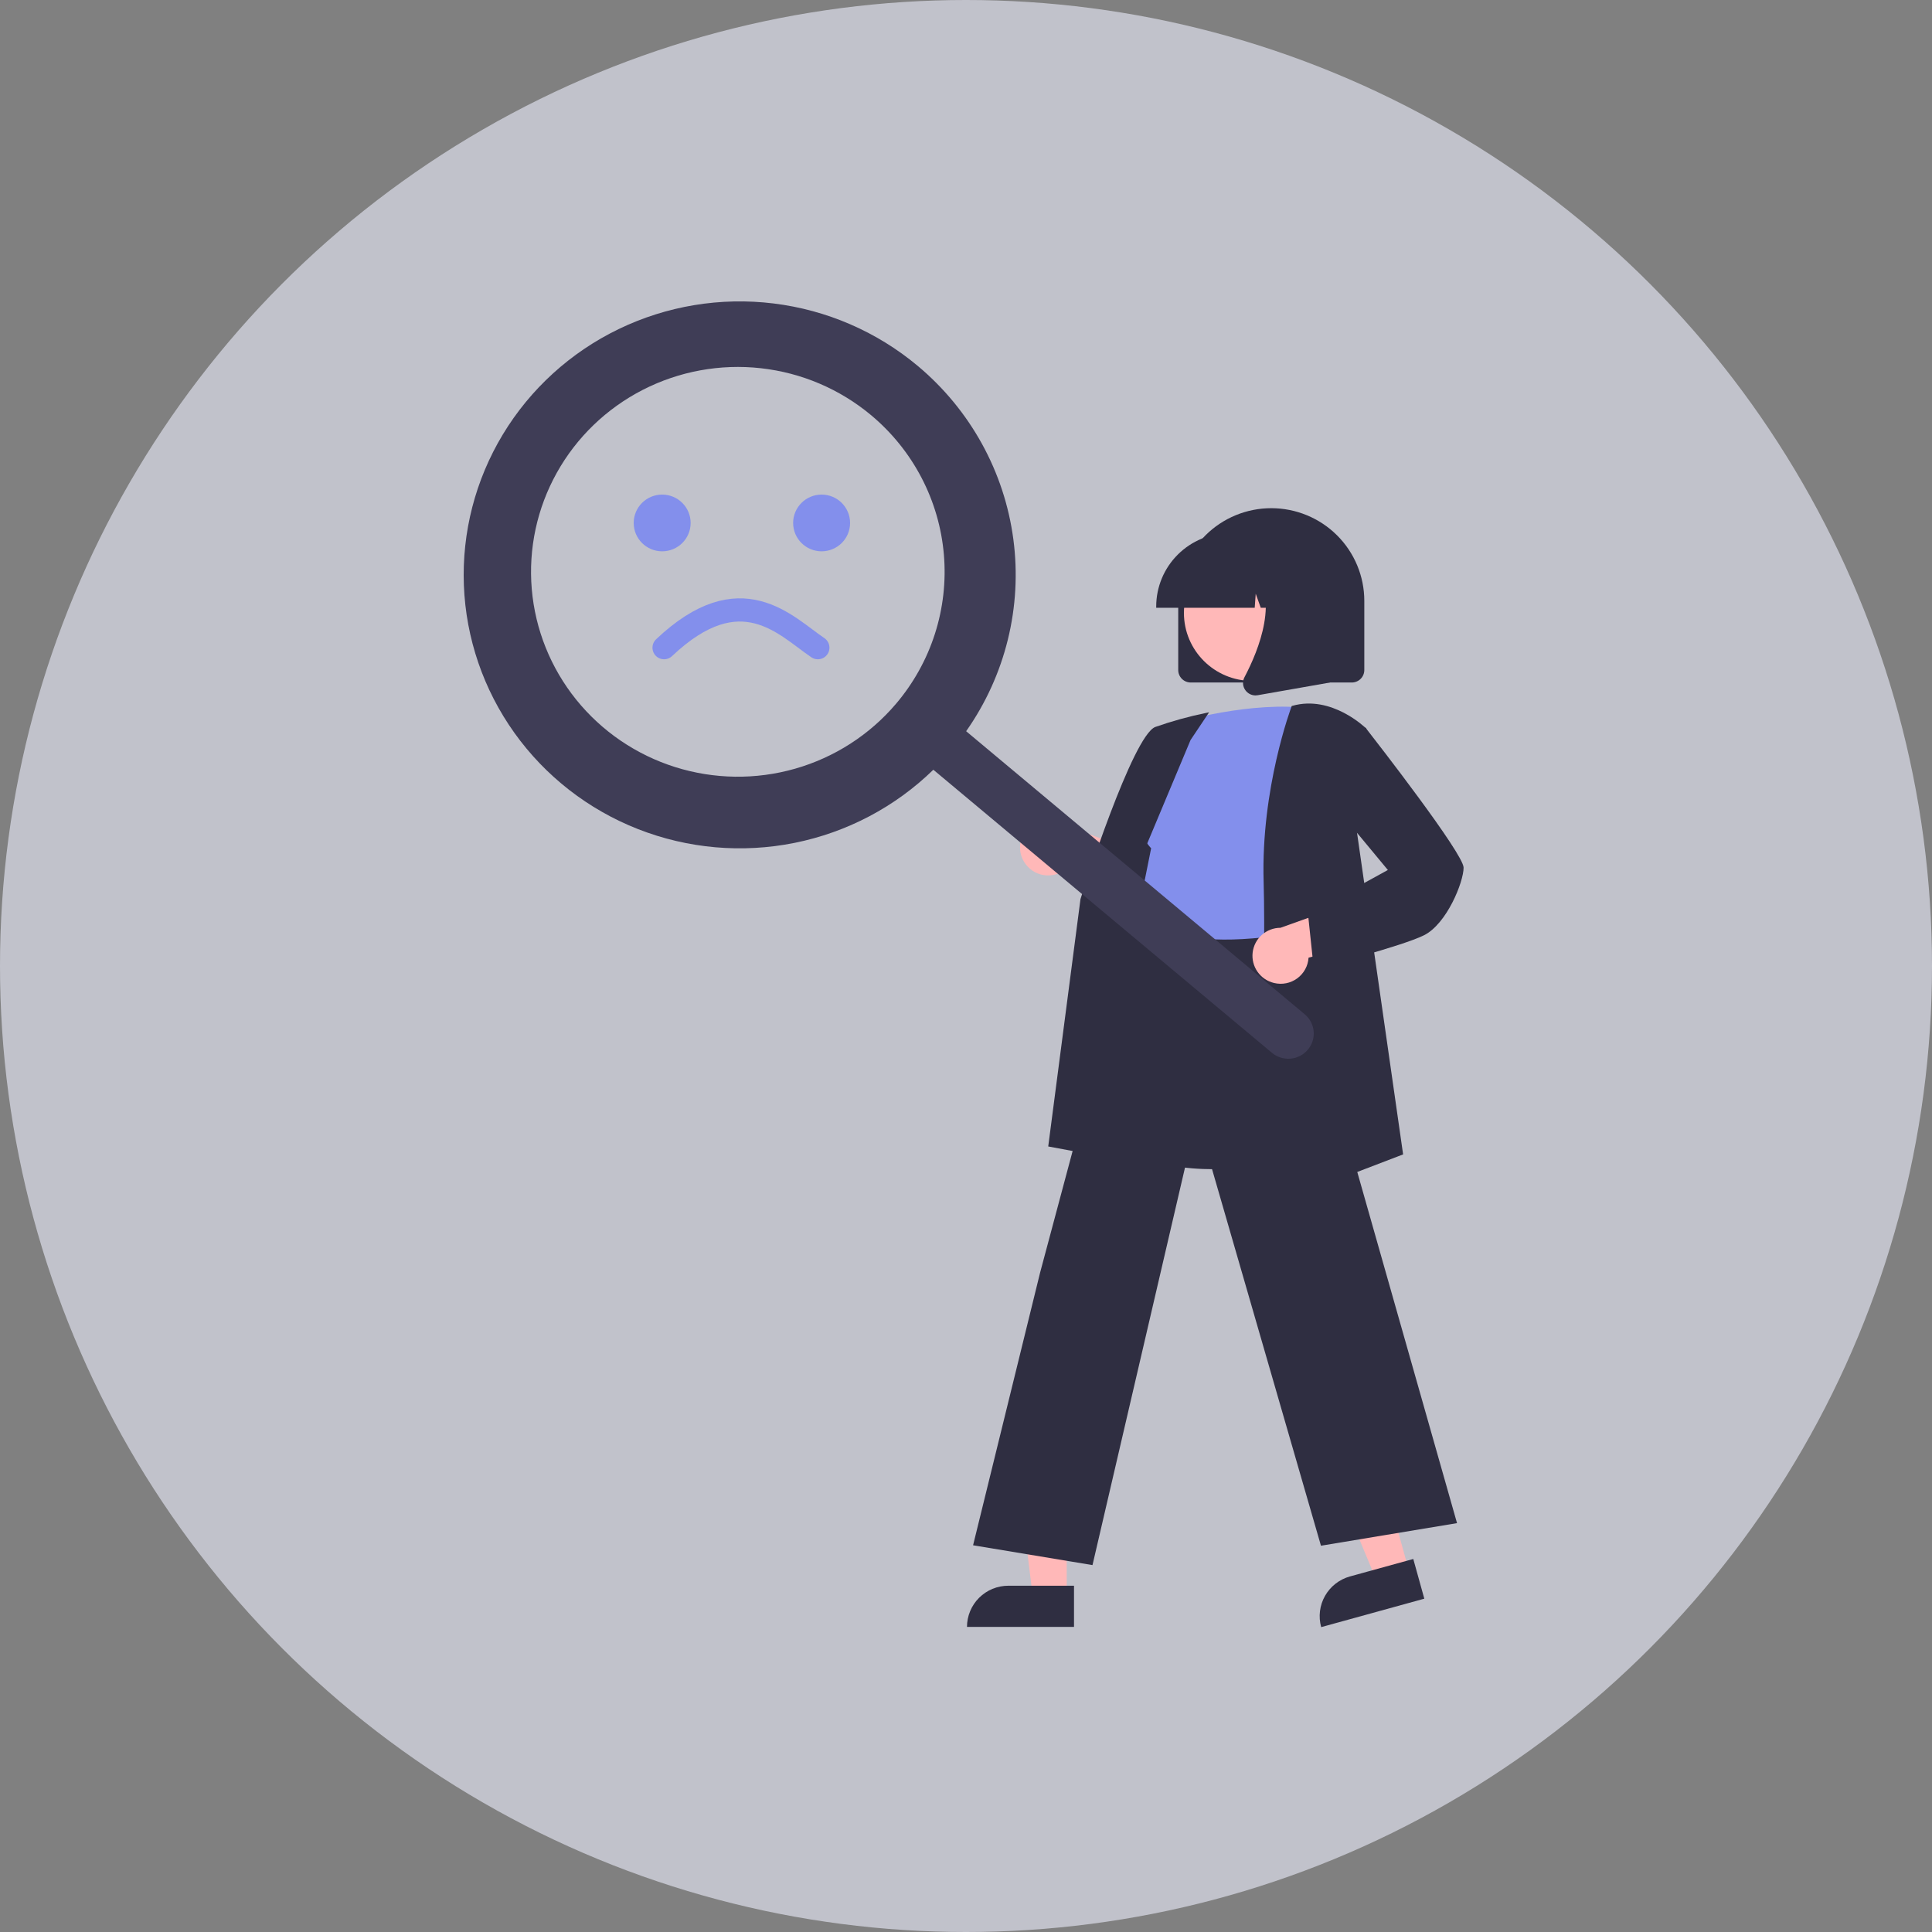 <svg width="250" height="250" viewBox="0 0 250 250" fill="none" xmlns="http://www.w3.org/2000/svg">
<rect x="0" y="0" width="250" height="250" fill="#808080" stroke="none"/>
<circle cx="125" cy="125" r="125" fill="#ECEFFD" fill-opacity="0.6"/>
<path d="M152.462 86.704V77.753C152.462 74.572 153.73 71.521 155.988 69.272C158.246 67.023 161.308 65.759 164.501 65.759C167.694 65.759 170.757 67.023 173.015 69.272C175.272 71.521 176.541 74.572 176.541 77.753V86.704C176.54 87.132 176.37 87.541 176.067 87.843C175.763 88.145 175.352 88.315 174.924 88.316H154.079C153.65 88.315 153.239 88.145 152.936 87.843C152.633 87.541 152.462 87.132 152.462 86.704Z" fill="#2F2E41"/>
<path d="M182.304 203.192L178.057 204.363L171.503 188.602L177.771 186.874L182.304 203.192Z" fill="#FFB8B8"/>
<path d="M174.688 203.99L182.878 201.732L184.305 206.869L170.959 210.549C170.772 209.874 170.719 209.17 170.805 208.475C170.891 207.78 171.114 207.109 171.46 206.5C171.807 205.891 172.27 205.356 172.824 204.925C173.378 204.495 174.011 204.177 174.688 203.99Z" fill="#2F2E41"/>
<path d="M138.032 206.446H133.626L131.529 189.515H138.032L138.032 206.446Z" fill="#FFB8B8"/>
<path d="M130.479 205.192H138.976V210.522H125.128C125.128 209.822 125.267 209.129 125.536 208.482C125.804 207.835 126.199 207.248 126.695 206.753C127.192 206.258 127.782 205.865 128.431 205.597C129.08 205.33 129.776 205.192 130.479 205.192Z" fill="#2F2E41"/>
<path d="M132.719 111.824C133.033 112.247 133.437 112.596 133.902 112.847C134.366 113.097 134.88 113.243 135.408 113.275C135.935 113.306 136.463 113.222 136.954 113.028C137.445 112.834 137.888 112.535 138.25 112.152L149.963 117.401L148.898 110.837L137.939 106.859C137.253 106.295 136.383 106.001 135.494 106.033C134.605 106.064 133.759 106.42 133.115 107.032C132.472 107.644 132.076 108.47 132.003 109.353C131.93 110.236 132.185 111.115 132.719 111.824H132.719Z" fill="#FFB8B8"/>
<path d="M157.055 151.294C153.375 151.294 149.565 150.748 146.363 149.123C144.664 148.278 143.157 147.093 141.938 145.641C140.72 144.189 139.815 142.502 139.28 140.686C137.612 135.423 139.715 130.253 141.75 125.253C143.01 122.154 144.201 119.228 144.51 116.343L144.618 115.319C145.099 110.719 145.515 106.746 147.815 105.256C149.008 104.484 150.611 104.44 152.718 105.121L172.5 111.524L171.773 148.935L171.653 148.975C171.549 149.01 164.575 151.294 157.055 151.294Z" fill="#2F2E41"/>
<path d="M152.372 93.474C152.372 93.474 162.075 90.61 169.623 91.684C169.623 91.684 165.31 115.315 166.747 123.192C168.185 131.069 141.77 126.235 147.161 118.716L148.958 109.765C148.958 109.765 145.364 106.185 148.598 101.888L152.372 93.474Z" fill="#838FEC"/>
<path d="M147.599 150.584L135.64 148.351L139.815 116.339C140.096 115.445 146.564 95.163 149.501 94.066C151.634 93.318 153.815 92.714 156.03 92.259L156.456 92.174L154.058 95.758L144.511 118.549L147.599 150.584Z" fill="#2F2E41"/>
<path d="M141.368 202.523L125.916 199.958L134.587 164.682L147.49 116.44L147.618 117.297C147.628 117.361 148.833 123.663 166.72 120.867L166.877 120.842L166.92 120.995L188.539 197.092L170.932 200.016L154.873 144.495L141.368 202.523Z" fill="#2F2E41"/>
<path d="M162.785 156.575L162.794 156.304C162.805 156.004 163.868 126.095 163.513 114.067C163.157 101.998 167.079 91.546 167.119 91.442L167.15 91.358L167.237 91.333C172.312 89.889 176.714 94.199 176.758 94.243L176.82 94.304L175.374 106.183L181.562 149.378L162.785 156.575Z" fill="#2F2E41"/>
<path d="M162.027 88.107C166.902 88.107 170.854 84.17 170.854 79.313C170.854 74.457 166.902 70.519 162.027 70.519C157.152 70.519 153.2 74.457 153.2 79.313C153.2 84.17 157.152 88.107 162.027 88.107Z" fill="#FFB8B8"/>
<path d="M149.613 78.469C149.616 75.954 150.62 73.542 152.406 71.763C154.191 69.985 156.612 68.984 159.137 68.981H160.934C163.459 68.984 165.88 69.985 167.665 71.763C169.451 73.542 170.455 75.954 170.458 78.469V78.648H166.66L165.365 75.035L165.106 78.648H163.143L162.49 76.825L162.359 78.648H149.613V78.469Z" fill="#2F2E41"/>
<path d="M161.159 89.322C160.98 89.082 160.874 88.796 160.851 88.498C160.829 88.2 160.892 87.901 161.032 87.637C162.936 84.028 165.602 77.361 162.063 73.249L161.809 72.954H172.083V88.321L162.75 89.961C162.655 89.978 162.56 89.986 162.464 89.987C162.209 89.987 161.958 89.926 161.731 89.811C161.504 89.695 161.308 89.528 161.159 89.322Z" fill="#2F2E41"/>
<path d="M118.749 47.342C113.458 42.918 106.982 40.113 100.111 39.269C93.24 38.425 86.27 39.578 80.048 42.587C73.826 45.596 68.621 50.333 65.066 56.219C61.512 62.106 59.761 68.89 60.026 75.745C60.292 82.6 62.563 89.23 66.562 94.83C70.562 100.429 76.118 104.756 82.555 107.284C88.991 109.812 96.03 110.432 102.816 109.068C109.601 107.704 115.84 104.416 120.774 99.603L164.584 136.229C165.25 136.788 166.114 137.061 166.983 136.989C167.853 136.916 168.659 136.505 169.222 135.844C169.786 135.184 170.061 134.329 169.989 133.467C169.916 132.605 169.5 131.807 168.834 131.249L168.829 131.245L125.019 94.619C130.108 87.382 132.286 78.522 131.127 69.777C129.967 61.032 125.553 53.031 118.749 47.342ZM115.925 91.092C112.512 95.099 107.976 98.014 102.891 99.468C97.806 100.921 92.4 100.848 87.357 99.257C82.314 97.667 77.861 94.63 74.559 90.532C71.258 86.433 69.258 81.457 68.811 76.232C68.364 71.007 69.491 65.769 72.049 61.178C74.608 56.588 78.482 52.852 83.183 50.444C87.885 48.036 93.201 47.062 98.46 47.648C103.719 48.233 108.685 50.35 112.73 53.732H112.73C115.416 55.977 117.629 58.724 119.243 61.817C120.857 64.91 121.84 68.287 122.137 71.756C122.434 75.225 122.038 78.719 120.972 82.036C119.906 85.354 118.191 88.431 115.925 91.092Z" fill="#3F3D56"/>
<path d="M164.861 127.197C165.375 127.322 165.909 127.334 166.427 127.231C166.945 127.128 167.434 126.913 167.86 126.601C168.286 126.289 168.638 125.888 168.891 125.426C169.144 124.965 169.293 124.453 169.326 123.928L181.701 120.506L176.671 116.136L165.691 120.056C164.801 120.058 163.944 120.386 163.28 120.976C162.617 121.567 162.194 122.379 162.092 123.26C161.99 124.14 162.215 125.027 162.726 125.753C163.236 126.479 163.996 126.993 164.861 127.197Z" fill="#FFB8B8"/>
<path d="M170.005 125.386L169.252 118.259L179.589 112.577L172.849 104.45L173.949 95.32L176.688 94.15L176.773 94.26C178.064 95.914 189.389 110.472 189.389 112.272C189.389 114.12 187.223 119.548 184.259 121.025C181.399 122.449 170.662 125.217 170.207 125.334L170.005 125.386Z" fill="#2F2E41"/>
<ellipse cx="85.684" cy="67.67" rx="3.684" ry="3.67" fill="#838FEC"/>
<ellipse cx="106.316" cy="67.67" rx="3.684" ry="3.67" fill="#838FEC"/>
<path d="M85.93 83.811C95.88 74.391 101.652 80.997 105.831 83.811" stroke="#838FEC" stroke-width="3" stroke-linecap="round"/>
</svg>
